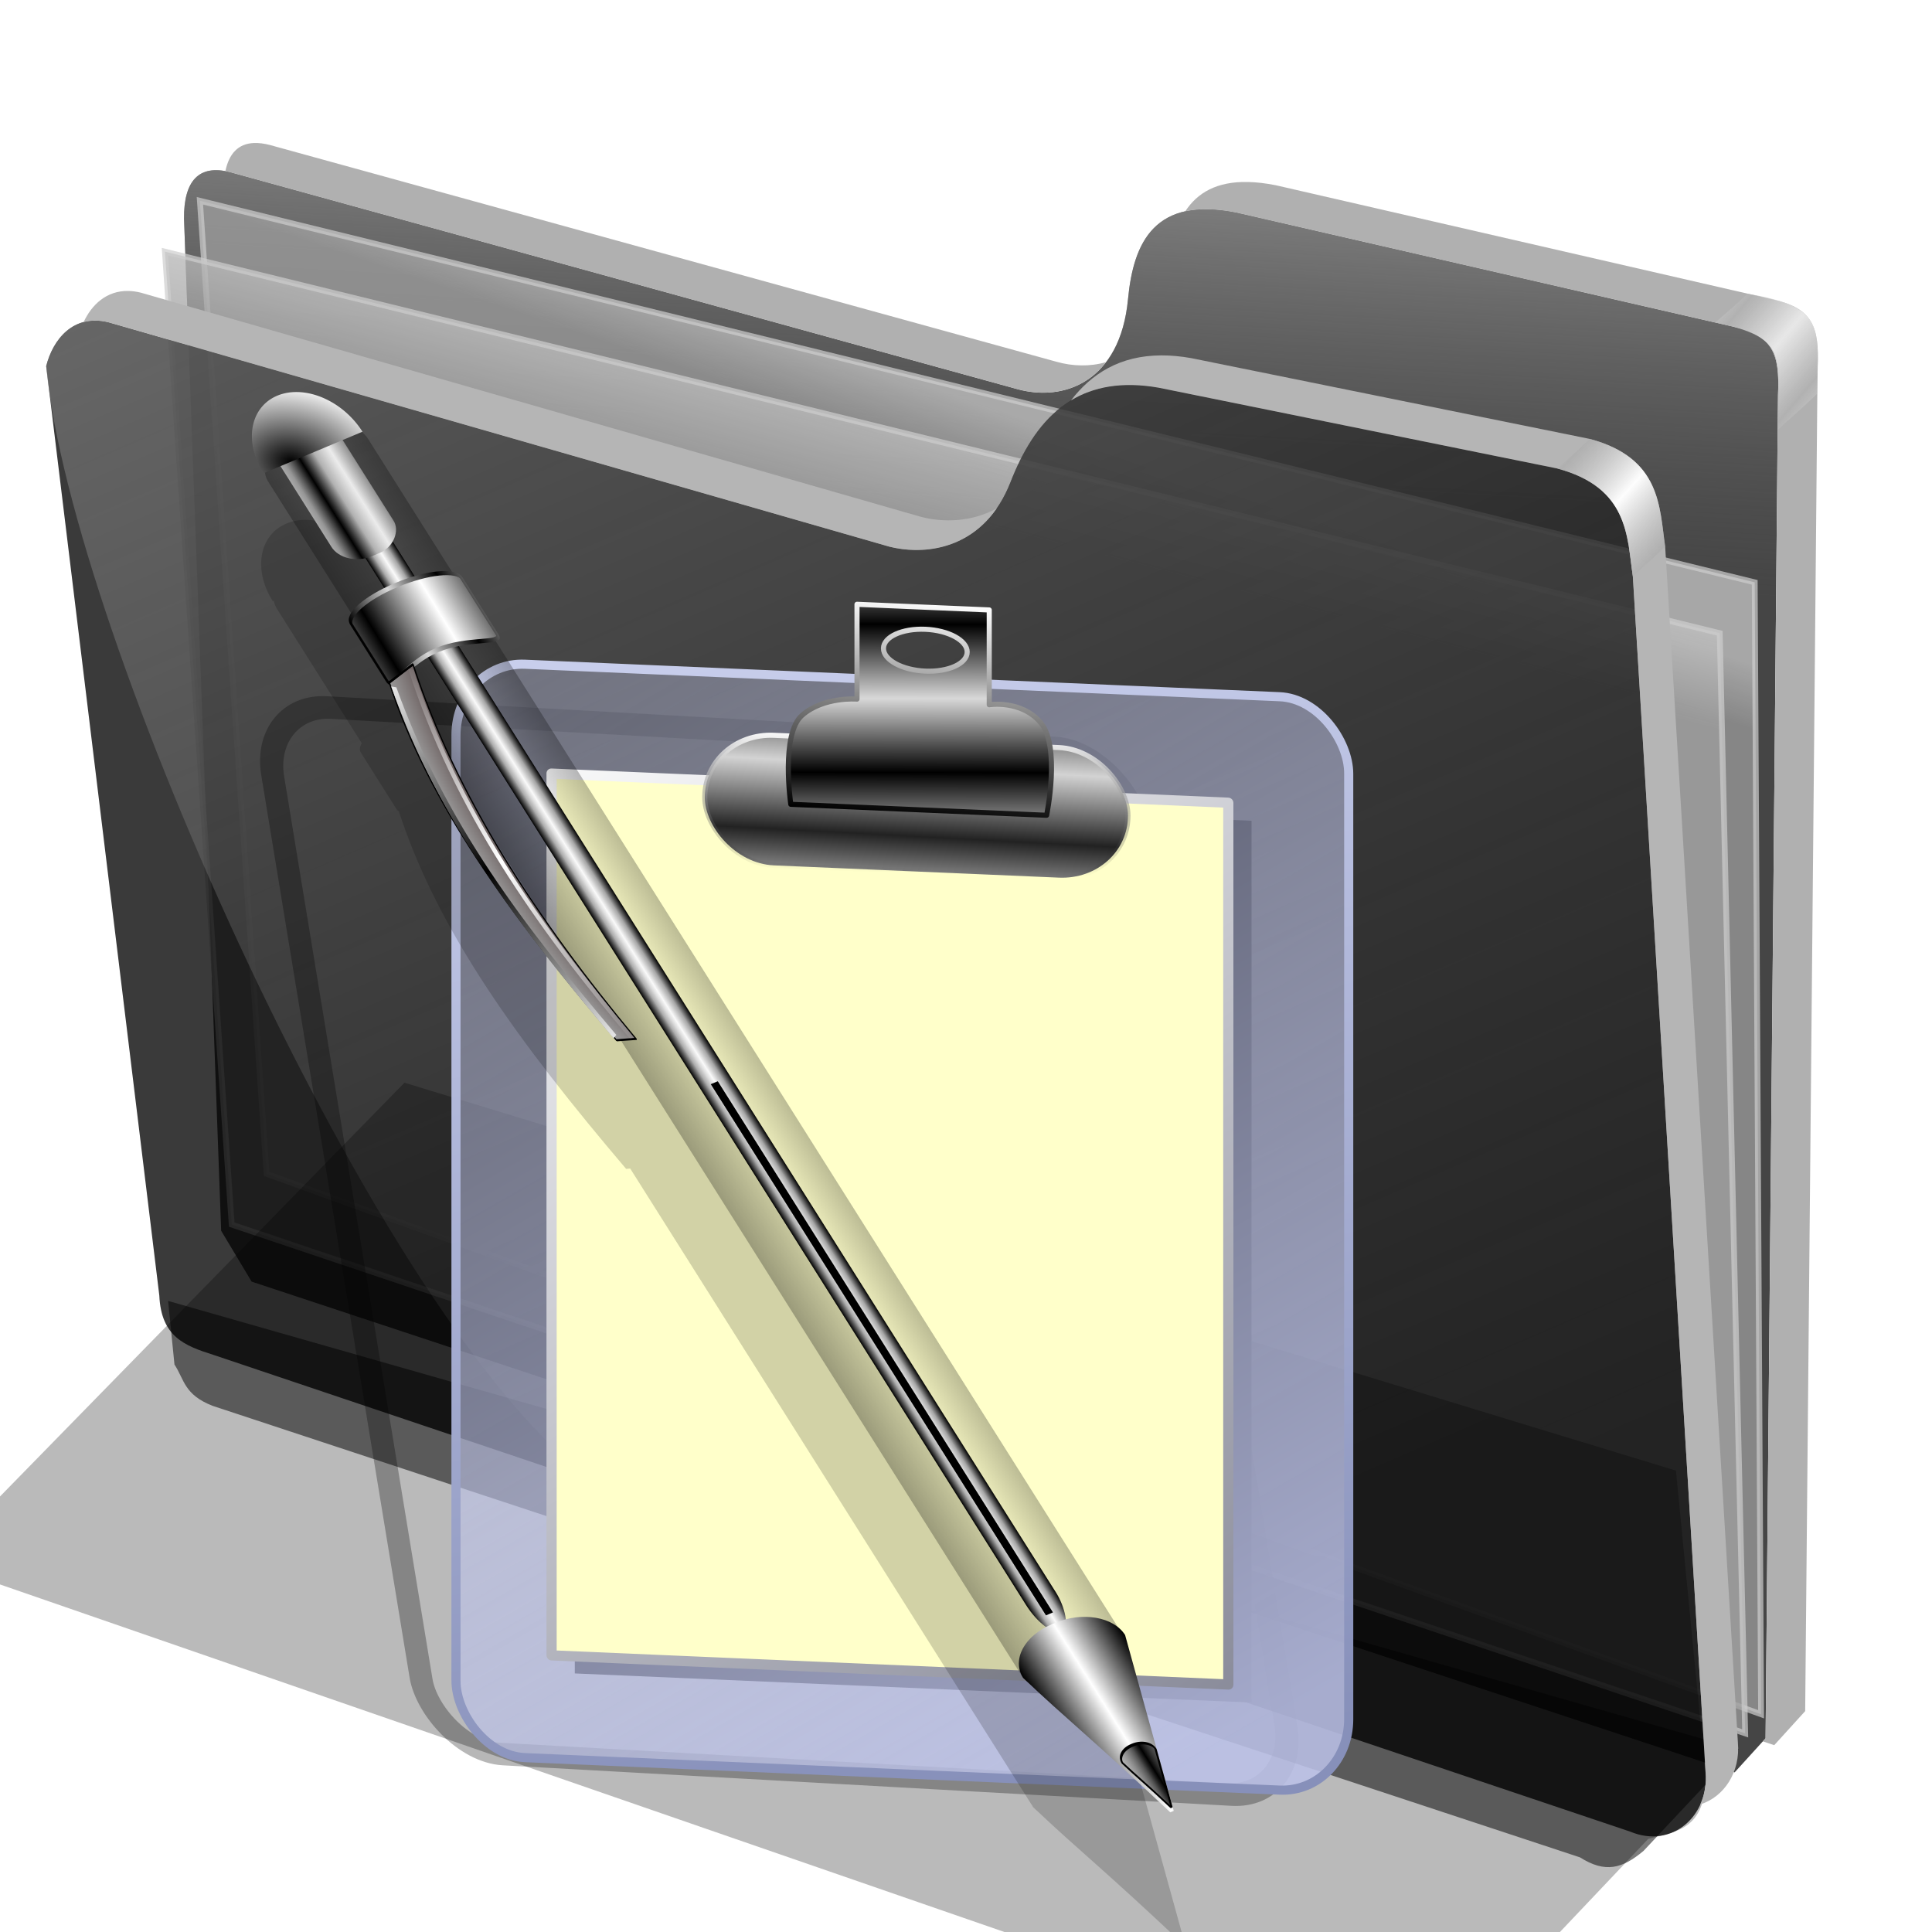 <?xml version="1.0" encoding="UTF-8" standalone="no"?>
<!-- Created with Inkscape (http://www.inkscape.org/) -->

<svg
   xmlns:dc="http://purl.org/dc/elements/1.1/"
   xmlns:cc="http://creativecommons.org/ns#"
   xmlns:rdf="http://www.w3.org/1999/02/22-rdf-syntax-ns#"
   xmlns:svg="http://www.w3.org/2000/svg"
   xmlns="http://www.w3.org/2000/svg"
   xmlns:xlink="http://www.w3.org/1999/xlink"
   xmlns:sodipodi="http://sodipodi.sourceforge.net/DTD/sodipodi-0.dtd"
   xmlns:inkscape="http://www.inkscape.org/namespaces/inkscape"
   id="svg2"
   inkscape:version="0.91 r13725"
   width="256"
   height="256"
   sodipodi:docname="folder-clipboard-history.svg"
   version="1.1">
  <defs
     id="defs6">
    <linearGradient
       id="linearGradient19908">
      <stop
         id="stop19910"
         stop-color="#ffffff"
         stop-opacity="1" />
      <stop
         id="stop19912"
         offset="1"
         stop-color="#171717"
         stop-opacity="0" />
    </linearGradient>
    <linearGradient
       id="linearGradient19886">
      <stop
         id="stop19888"
         stop-color="#000000"
         stop-opacity="1" />
      <stop
         id="stop19890"
         offset="1"
         stop-color="#d8d8d8"
         stop-opacity="1" />
    </linearGradient>
    <linearGradient
       inkscape:collect="always"
       id="linearGradient3574">
      <stop
         id="stop3576"
         stop-color="#868897"
         stop-opacity="1" />
      <stop
         offset="1"
         id="stop3578"
         stop-color="white"
         stop-opacity="1" />
    </linearGradient>
    <linearGradient
       id="linearGradient2799">
      <stop
         id="stop2801"
         stop-color="#d3d3d3"
         stop-opacity="1" />
      <stop
         id="stop2803"
         offset="1"
         stop-color="#222222"
         stop-opacity="1" />
    </linearGradient>
    <linearGradient
       id="linearGradient2768"
       inkscape:collect="always">
      <stop
         id="stop2770"
         stop-color="#8790ba"
         stop-opacity="1" />
      <stop
         id="stop2772"
         offset="1"
         stop-color="#c8ceec"
         stop-opacity="1" />
    </linearGradient>
    <linearGradient
       id="linearGradient2760">
      <stop
         id="stop2762"
         stop-color="#bbc1e8"
         stop-opacity="0.876" />
      <stop
         id="stop2764"
         offset="1"
         stop-color="#bcc1e2"
         stop-opacity="0.349" />
    </linearGradient>
    <linearGradient
       id="linearGradient2704">
      <stop
         id="stop2706"
         stop-color="black"
         stop-opacity="1" />
      <stop
         offset="1"
         id="stop2708"
         stop-color="white"
         stop-opacity="1" />
    </linearGradient>
    <linearGradient
       id="linearGradient2845">
      <stop
         id="stop2847"
         stop-color="black"
         stop-opacity="0" />
      <stop
         id="stop2849"
         offset="1"
         stop-color="black"
         stop-opacity="1" />
    </linearGradient>
    <linearGradient
       spreadMethod="reflect"
       y2="7.903"
       x2="141.31"
       y1="24.12"
       x1="141.97"
       gradientTransform="matrix(0.604,0.026,0,0.604,37.314,84.107)"
       gradientUnits="userSpaceOnUse"
       id="linearGradient3196"
       xlink:href="#linearGradient19886"
       inkscape:collect="always" />
    <linearGradient
       spreadMethod="reflect"
       y2="38.19"
       x2="133.82"
       y1="22.918"
       x1="133.98"
       gradientTransform="matrix(0.604,0,0,0.604,37.349,82.509)"
       gradientUnits="userSpaceOnUse"
       id="linearGradient3202"
       xlink:href="#linearGradient2799"
       inkscape:collect="always" />
    <linearGradient
       y2="32.826"
       x2="52.723"
       y1="227.58"
       x1="198.31"
       gradientTransform="matrix(0.676,0,0,0.675,29.572,70.512)"
       gradientUnits="userSpaceOnUse"
       id="linearGradient3205"
       xlink:href="#linearGradient3574"
       inkscape:collect="always" />
    <linearGradient
       y2="0.484"
       x2="32.423"
       y1="248.74"
       x1="185.35"
       gradientTransform="matrix(0.604,0,0,0.604,37.965,82.098)"
       gradientUnits="userSpaceOnUse"
       id="linearGradient3208"
       xlink:href="#linearGradient2760"
       inkscape:collect="always" />
    <linearGradient
       y2="0.484"
       x2="82.27"
       y1="249.71"
       x1="135.26"
       gradientTransform="matrix(0.604,0,0,0.604,37.965,82.098)"
       gradientUnits="userSpaceOnUse"
       id="linearGradient3210"
       xlink:href="#linearGradient2768"
       inkscape:collect="always" />
    <linearGradient
       inkscape:collect="always"
       xlink:href="#linearGradient2845"
       id="linearGradient3238"
       gradientUnits="userSpaceOnUse"
       gradientTransform="translate(-0.222,0.89)"
       spreadMethod="reflect"
       x1="70.72"
       y1="40.18"
       x2="76.22"
       y2="40.18" />
    <linearGradient
       inkscape:collect="always"
       xlink:href="#linearGradient2704"
       id="linearGradient3236"
       gradientUnits="userSpaceOnUse"
       spreadMethod="reflect"
       x1="61.38"
       y1="49.851"
       x2="74.28"
       y2="49.851" />
    <linearGradient
       inkscape:collect="always"
       xlink:href="#linearGradient2771"
       id="linearGradient3234-3"
       gradientUnits="userSpaceOnUse"
       gradientTransform="matrix(1.018,0,0,1,-1.549,-1.334)"
       spreadMethod="reflect"
       x1="50.703"
       y1="149.7"
       x2="74.28"
       y2="149.7" />
    <linearGradient
       inkscape:collect="always"
       xlink:href="#linearGradient2793-1"
       id="linearGradient3232-9"
       gradientUnits="userSpaceOnUse"
       gradientTransform="translate(-0.953,1.668)"
       spreadMethod="reflect"
       x1="71.5"
       y1="230.74"
       x2="78.65"
       y2="230.74" />
    <linearGradient
       inkscape:collect="always"
       xlink:href="#linearGradient2793-1"
       id="linearGradient3230-6"
       gradientUnits="userSpaceOnUse"
       gradientTransform="matrix(0.405,0,0,1,58.921,2.669)"
       spreadMethod="reflect"
       x1="30.24"
       y1="149.92"
       x2="39.584"
       y2="149.92" />
    <linearGradient
       inkscape:collect="always"
       xlink:href="#linearGradient2704"
       id="linearGradient3208-7"
       gradientUnits="userSpaceOnUse"
       gradientTransform="translate(-3.048,-0.339)"
       spreadMethod="reflect"
       x1="142.78"
       y1="164.45"
       x2="143.63"
       y2="135.67" />
    <linearGradient
       inkscape:collect="always"
       xlink:href="#linearGradient2812"
       id="linearGradient3206"
       gradientUnits="userSpaceOnUse"
       spreadMethod="reflect"
       x1="142.78"
       y1="164.45"
       x2="143.63"
       y2="135.67" />
    <linearGradient
       id="linearGradient2771">
      <stop
         id="stop2773"
         stop-color="black"
         stop-opacity="0.598" />
      <stop
         id="stop2779"
         stop-color="black"
         stop-opacity="0.498" />
      <stop
         offset="1"
         id="stop2775"
         stop-color="black"
         stop-opacity="0" />
    </linearGradient>
    <linearGradient
       id="linearGradient2793-1">
      <stop
         id="stop2795"
         stop-color="black"
         stop-opacity="1" />
      <stop
         offset="0.5"
         id="stop2799-5"
         stop-color="#b1b1b1"
         stop-opacity="1" />
      <stop
         id="stop2797"
         offset="1"
         stop-color="white"
         stop-opacity="1" />
    </linearGradient>
    <linearGradient
       id="linearGradient2881">
      <stop
         id="stop2883"
         stop-color="white"
         stop-opacity="0" />
      <stop
         id="stop2798-3"
         offset="0.25"
         stop-color="#dadada"
         stop-opacity="0" />
      <stop
         offset="0.375"
         id="stop2800"
         stop-color="#c8c8c8"
         stop-opacity="0" />
      <stop
         id="stop2794"
         stop-color="#b6b6b6"
         stop-opacity="1" />
      <stop
         offset="0.75"
         id="stop2796-2"
         stop-color="#4a3636"
         stop-opacity="1" />
      <stop
         offset="1"
         id="stop2885"
         stop-color="#9c9c9c"
         stop-opacity="1" />
    </linearGradient>
    <linearGradient
       inkscape:collect="always"
       id="linearGradient2812">
      <stop
         id="stop2814"
         stop-color="white"
         stop-opacity="1" />
      <stop
         offset="1"
         id="stop2816"
         stop-color="white"
         stop-opacity="0" />
    </linearGradient>
    <radialGradient
       r="12.513"
       fy="235.2"
       fx="68.52"
       cy="235.2"
       cx="68.52"
       gradientTransform="matrix(0.094,0.875,-1.777,0.191,480.002,138.57)"
       gradientUnits="userSpaceOnUse"
       id="radialGradient19108"
       xlink:href="#linearGradient2704"
       inkscape:collect="always" />
    <linearGradient
       y2="187.86"
       x2="162.04"
       y1="188.27"
       x1="146.7"
       spreadMethod="reflect"
       gradientUnits="userSpaceOnUse"
       id="linearGradient19110"
       xlink:href="#linearGradient2704"
       inkscape:collect="always" />
    <radialGradient
       r="7.284"
       fy="164.24"
       fx="145.54"
       cy="164.24"
       cx="145.54"
       gradientTransform="matrix(-5.851,0.027,-0.037,-7.966,1038.851,1470.102)"
       gradientUnits="userSpaceOnUse"
       id="radialGradient19112"
       xlink:href="#linearGradient2881"
       inkscape:collect="always" />
    <linearGradient
       spreadMethod="reflect"
       gradientUnits="userSpaceOnUse"
       y2="196.55"
       x2="154.89"
       y1="196.64"
       x1="143.24"
       id="linearGradient19900"
       xlink:href="#linearGradient19886"
       inkscape:collect="always" />
    <linearGradient
       gradientUnits="userSpaceOnUse"
       y2="64.25"
       x2="150.32"
       y1="36.885"
       x1="149.68"
       id="linearGradient19914"
       xlink:href="#linearGradient19908"
       inkscape:collect="always"
       gradientTransform="matrix(0.676,0,0,0.675,28.911,66.883)" />
    <linearGradient
       gradientUnits="userSpaceOnUse"
       y2="10.345"
       x2="127.98"
       y1="53.52"
       x1="125.32"
       id="linearGradient19922"
       xlink:href="#linearGradient2704"
       inkscape:collect="always"
       gradientTransform="matrix(0.675,0.029,0,0.675,28.885,68.12)" />
    <filter
       inkscape:collect="always"
       id="filter5424"
       x="-0.023"
       width="1.047"
       y="-0.025"
       height="1.05"
       color-interpolation-filters="sRGB">
      <feGaussianBlur
         inkscape:collect="always"
         stdDeviation="2.05"
         id="feGaussianBlur5426" />
    </filter>
    <filter
       inkscape:collect="always"
       id="filter4416"
       x="-0.027"
       width="1.053"
       y="-0.022"
       height="1.043"
       color-interpolation-filters="sRGB">
      <feGaussianBlur
         inkscape:collect="always"
         stdDeviation="2.199"
         id="feGaussianBlur4418" />
    </filter>
    <linearGradient
       inkscape:collect="always"
       id="linearGradient4167">
      <stop
         id="stop4169"
         stop-color="#adadad"
         stop-opacity="0.624" />
      <stop
         offset="1"
         id="stop4171"
         stop-color="#ffffff"
         stop-opacity="0.973" />
    </linearGradient>
    <linearGradient
       id="linearGradient4223"
       inkscape:collect="always">
      <stop
         id="stop4225"
         stop-color="#bebebe"
         stop-opacity="0.803" />
      <stop
         id="stop4227"
         offset="1"
         stop-color="#9f9f9f"
         stop-opacity="0.732" />
    </linearGradient>
    <linearGradient
       id="linearGradient4211"
       inkscape:collect="always">
      <stop
         id="stop4213"
         stop-color="#9f9f9f"
         stop-opacity="0.634" />
      <stop
         id="stop4215"
         offset="1"
         stop-color="#696969"
         stop-opacity="0" />
    </linearGradient>
    <linearGradient
       id="linearGradient4171"
       inkscape:collect="always">
      <stop
         id="stop4173"
         stop-color="#b2b2b2"
         stop-opacity="0.624" />
      <stop
         id="stop4175"
         offset="1"
         stop-color="#ffffff"
         stop-opacity="0.698" />
    </linearGradient>
    <linearGradient
       id="linearGradient4142"
       inkscape:collect="always">
      <stop
         id="stop4144"
         stop-color="#909090"
         stop-opacity="0.519" />
      <stop
         id="stop4146"
         offset="1"
         stop-color="#696969"
         stop-opacity="0" />
    </linearGradient>
    <linearGradient
       gradientUnits="userSpaceOnUse"
       y2="324.36"
       x2="278.75"
       y1="63.25"
       x1="165.74"
       id="linearGradient4148"
       xlink:href="#linearGradient4142"
       inkscape:collect="always" />
    <filter
       height="1.1"
       y="-0.05"
       width="1.056"
       x="-0.028"
       id="filter4160"
       inkscape:collect="always"
       color-interpolation-filters="sRGB">
      <feGaussianBlur
         id="feGaussianBlur4162"
         stdDeviation="3.563"
         inkscape:collect="always" />
    </filter>
    <linearGradient
       spreadMethod="reflect"
       gradientUnits="userSpaceOnUse"
       y2="114.16"
       x2="387.93"
       y1="106.85"
       x1="379.78"
       id="linearGradient4177"
       xlink:href="#linearGradient4167"
       inkscape:collect="always" />
    <linearGradient
       gradientTransform="translate(26.809,-26.383)"
       y2="114.16"
       x2="387.93"
       y1="108.46"
       x1="381.27"
       spreadMethod="reflect"
       gradientUnits="userSpaceOnUse"
       id="linearGradient4207"
       xlink:href="#linearGradient4171"
       inkscape:collect="always" />
    <linearGradient
       gradientUnits="userSpaceOnUse"
       y2="125.1"
       x2="281.1"
       y1="61.711"
       x1="284.7"
       id="linearGradient4217"
       xlink:href="#linearGradient4211"
       inkscape:collect="always" />
    <linearGradient
       gradientUnits="userSpaceOnUse"
       y2="103.09"
       x2="255.7"
       y1="93.26"
       x1="259.02"
       id="linearGradient4229"
       xlink:href="#linearGradient4223"
       inkscape:collect="always" />
    <linearGradient
       gradientUnits="userSpaceOnUse"
       y2="117.29"
       x2="258.99"
       y1="102.54"
       x1="262.84"
       id="linearGradient4237"
       xlink:href="#linearGradient4223"
       inkscape:collect="always" />
    <filter
       height="1.136"
       y="-0.068"
       width="1.049"
       x="-0.024"
       id="filter4257"
       inkscape:collect="always"
       color-interpolation-filters="sRGB">
      <feGaussianBlur
         id="feGaussianBlur4259"
         stdDeviation="2.754"
         inkscape:collect="always" />
    </filter>
  </defs>
  <sodipodi:namedview
     pagecolor="#ffffff"
     bordercolor="#666666"
     borderopacity="1"
     objecttolerance="10"
     gridtolerance="10"
     guidetolerance="10"
     inkscape:pageopacity="0"
     inkscape:pageshadow="2"
     inkscape:window-width="1920"
     inkscape:window-height="1056"
     id="namedview4"
     showgrid="false"
     inkscape:zoom="3.5234375"
     inkscape:cx="128"
     inkscape:cy="128"
     inkscape:window-x="0"
     inkscape:window-y="0"
     inkscape:window-maximized="1"
     inkscape:current-layer="svg2" />
  <g
     transform="matrix(0.771,0,0,0.771,-83.474,-22.941)"
     id="g4261">
    <path
       d="m 137.158,253.333 1.093,10.929 c 1.695,2.564 1.625,5.182 6.557,7.104 l 234.99,77.596 c 4.362,2.76 7.274,1.936 10.911,-1.093 l 16.393,-17.486 z"
       id="path4239"
       inkscape:connector-curvature="0"
       sodipodi:nodetypes="ccccccc"
       stroke-opacity="1"
       fill="#000000"
       filter="url(#filter4257)"
       fill-rule="evenodd"
       stroke="none"
       stroke-linejoin="miter"
       fill-opacity="0.514"
       stroke-linecap="butt"
       stroke-width="1" />
    <path
       d="M 146.277,241.277 139.894,67.34 c -0.054,-6.438 2.499,-9.417 7.979,-7.979 l 135.106,37.234 c 8.126,2.326 17.809,-1.267 19.149,-15.426 0.936,-9.894 4.671,-17.67 18.617,-14.894 l 85.638,19.681 c 6.411,1.511 7.818,4.448 7.447,11.702 l -2.128,230.851 -5.319,5.851 -254.867,-84.342 z"
       id="path4198"
       inkscape:connector-curvature="0"
       sodipodi:nodetypes="ccccsccccccc"
       stroke-opacity="1"
       fill="#000000"
       fill-rule="evenodd"
       stroke="none"
       stroke-linejoin="miter"
       fill-opacity="0.73"
       stroke-linecap="butt"
       stroke-width="1" />
    <path
       sodipodi:nodetypes="ccccsccccccc"
       inkscape:connector-curvature="0"
       id="path4209"
       d="M 146.277,241.277 139.894,67.34 c -0.054,-6.438 2.499,-9.417 7.979,-7.979 l 135.106,37.234 c 8.126,2.326 17.809,-1.267 19.149,-15.426 0.936,-9.894 4.671,-17.67 18.617,-14.894 l 85.638,19.681 c 6.411,1.511 7.818,4.448 7.447,11.702 l -2.128,230.851 -5.319,5.851 -254.867,-84.342 z"
       stroke-opacity="1"
       fill="url(#linearGradient4217)"
       fill-rule="evenodd"
       stroke="none"
       stroke-linejoin="miter"
       fill-opacity="1"
       stroke-linecap="butt"
       stroke-width="1" />
    <path
       inkscape:connector-curvature="0"
       id="path4221"
       d="m 142.623,64.262 267.213,65.574 1.093,194.536 -256.831,-92.896 z"
       sodipodi:nodetypes="ccccc"
       stroke-opacity="0.705"
       fill="url(#linearGradient4229)"
       fill-rule="evenodd"
       stroke="#cecece"
       stroke-linejoin="miter"
       fill-opacity="1"
       stroke-linecap="butt"
       stroke-width="1" />
    <path
       d="m 136.612,73.005 267.213,65.574 4.372,189.071 -260.109,-87.432 z"
       id="path4219"
       inkscape:connector-curvature="0"
       stroke-opacity="0.705"
       fill="url(#linearGradient4237)"
       fill-rule="evenodd"
       stroke="#cecece"
       stroke-linejoin="miter"
       fill-opacity="1"
       stroke-linecap="butt"
       stroke-width="1" />
    <path
       d="m 116.204,92.685 c 1.132,-4.541 4.635,-9.034 10.687,-7.545 L 261.111,123.704 c 6.481,1.636 16.363,0.332 20.833,-11.111 4.009,-10.262 10.874,-18.78 25.463,-16.204 l 68.519,13.889 c 12.253,3.29 11.967,11.681 12.963,18.519 l 12.5,205.556 c 0.65,7.443 -5.751,13.213 -12.963,10.185 L 144.907,262.593 c -4.922,-1.559 -8.94,-3.097 -9.259,-10.185 z"
       id="path4138"
       inkscape:connector-curvature="0"
       sodipodi:nodetypes="cccscccccccc"
       stroke-opacity="1"
       fill="#000000"
       fill-rule="evenodd"
       stroke="none"
       stroke-linejoin="miter"
       fill-opacity="0.77"
       stroke-linecap="butt"
       stroke-width="1" />
    <path
       sodipodi:nodetypes="cccsccccccc"
       inkscape:connector-curvature="0"
       id="path4140"
       d="m 116.204,92.685 c 1.132,-4.541 4.635,-9.034 10.687,-7.545 L 261.111,123.704 c 6.481,1.636 16.363,0.332 20.833,-11.111 4.009,-10.262 10.874,-18.78 25.463,-16.204 l 68.519,13.889 c 12.253,3.29 11.967,11.681 12.963,18.519 l 12.5,205.556 c 0.65,7.443 -5.751,13.213 -12.963,10.185 L 209.722,283.889 C 173.765,257.83 120.359,138.216 116.204,92.685 Z"
       stroke-opacity="1"
       fill="url(#linearGradient4148)"
       fill-rule="evenodd"
       stroke="none"
       stroke-linejoin="miter"
       fill-opacity="1"
       stroke-linecap="butt"
       stroke-width="1" />
    <path
       d="m 177.778,215.833 -80.556,82.407 255.556,88.426 38.75,-40.871 c 4.635,-1.302 9.968,-1.381 9.861,-10.981 L 396.296,282.5 Z"
       id="path4150"
       inkscape:connector-curvature="0"
       sodipodi:nodetypes="ccccccc"
       stroke-opacity="1"
       fill="#000000"
       filter="url(#filter4160)"
       fill-rule="evenodd"
       stroke="none"
       stroke-linejoin="miter"
       fill-opacity="0.273"
       stroke-linecap="butt"
       stroke-width="1" />
    <path
       inkscape:connector-curvature="0"
       d="m 130.297,79.758 c -3.737,-0.059 -6.271,2.374 -7.662,5.354 1.245,-0.331 2.659,-0.363 4.256,0.029 l 134.221,38.562 c 5.499,1.388 13.442,0.658 18.455,-6.582 -4.306,2.386 -9.166,2.433 -12.9,1.49 L 132.447,80.047 c -0.757,-0.186 -1.473,-0.278 -2.15,-0.289 z m 177.547,11.074 c -7.107,0.029 -11.993,3.152 -15.514,7.738 3.827,-2.318 8.719,-3.304 15.078,-2.182 l 68.518,13.889 c 12.253,3.29 11.967,11.682 12.963,18.52 l 12.5,205.555 c 0.175,2.008 -0.176,3.885 -0.904,5.51 4.096,-1.288 6.901,-5.556 6.461,-10.602 l -12.5,-205.557 c -0.996,-6.838 -0.71,-15.227 -12.963,-18.518 L 312.963,91.297 c -1.824,-0.322 -3.527,-0.471 -5.119,-0.465 z"
       id="path4164"
       stroke-opacity="1"
       fill="#b5b5b5"
       fill-rule="evenodd"
       stroke="none"
       stroke-linejoin="miter"
       fill-opacity="1"
       stroke-linecap="butt"
       stroke-width="1" />
    <path
       id="path4169"
       d="m 375.926,110.277 c 12.253,3.29 11.967,11.682 12.963,18.52 2.184,-2.058 3.134,-2.713 5.557,-5.094 -0.996,-6.838 -0.71,-15.227 -12.963,-18.518 -2.398,2.288 -2.992,2.799 -5.557,5.092 z"
       inkscape:connector-curvature="0"
       sodipodi:nodetypes="ccccc"
       stroke-opacity="1"
       fill="url(#linearGradient4177)"
       fill-rule="evenodd"
       stroke="none"
       stroke-linejoin="miter"
       fill-opacity="1"
       stroke-linecap="butt"
       stroke-width="1" />
    <path
       inkscape:connector-curvature="0"
       d="m 151.904,54.332 c -2.674,0.112 -4.278,1.802 -4.9,4.838 0.282,0.052 0.57,0.113 0.869,0.191 l 135.105,37.234 c 5.412,1.549 11.51,0.467 15.379,-4.605 -2.772,0.802 -5.762,0.728 -8.57,-0.076 L 154.682,54.682 c -1.027,-0.27 -1.954,-0.384 -2.777,-0.35 z m 170.883,6.701 c -5.399,-0.127 -8.737,1.853 -10.814,5.035 2.347,-0.519 5.228,-0.496 8.771,0.209 l 85.639,19.68 c 6.411,1.511 7.818,4.449 7.447,11.703 l -2.129,230.85 -0.475,0.521 1.965,0.65 5.318,-5.852 2.129,-230.852 c 0.371,-7.255 -1.036,-10.19 -7.447,-11.701 L 327.553,61.596 c -1.743,-0.347 -3.327,-0.529 -4.766,-0.562 z"
       id="path4200"
       stroke-opacity="1"
       fill="#b0b0b0"
       fill-rule="evenodd"
       stroke="none"
       stroke-linejoin="miter"
       fill-opacity="1"
       stroke-linecap="butt"
       stroke-width="1" />
    <path
       sodipodi:nodetypes="ccccc"
       inkscape:connector-curvature="0"
       d="m 403.124,85.141 c 12.402,2.867 10.717,4.984 10.703,18.468 2.184,-2.058 4.251,-3.752 6.674,-6.133 0.485,-12.137 1.005,-14.994 -11.898,-17.245 -2.398,2.288 -2.914,2.617 -5.479,4.91 z"
       id="path4205"
       stroke-opacity="1"
       fill="url(#linearGradient4207)"
       fill-rule="evenodd"
       stroke="none"
       stroke-linejoin="miter"
       fill-opacity="1"
       stroke-linecap="butt"
       stroke-width="1" />
  </g>
  <rect
     y="101.62"
     x="76.24"
     height="116.84"
     width="89.76"
     id="rect19906"
     transform="matrix(0.999,0.043,0,1,0,0)"
     fill="#000000"
     stroke="none"
     fill-opacity="1" />
  <rect
     ry="14.518"
     rx="13.55"
     y="31.526"
     x="51.01"
     height="211.05"
     width="172.33"
     id="rect1903"
     transform="matrix(0.665,0.037,0.108,0.657,-2.762,70.652)"
     stroke-miterlimit="4"
     style="fill:none;stroke:#000000;stroke-width:4.561;stroke-linecap:round;stroke-linejoin:round;stroke-miterlimit:4;stroke-dasharray:none;stroke-dashoffset:0;stroke-opacity:0.285;filter:url(#filter4416)" />
  <rect
     id="rect1873"
     width="118.41"
     height="144.88"
     x="60.48"
     y="85.02"
     rx="9.157"
     ry="9.802"
     transform="matrix(0.999,0.043,0,1,0,0)"
     stroke-dasharray="none"
     stroke-opacity="1"
     fill="url(#linearGradient3208)"
     stroke="url(#linearGradient3210)"
     stroke-linejoin="round"
     fill-opacity="1"
     stroke-linecap="round"
     stroke-width="1.208"
     stroke-dashoffset="0"
     stroke-miterlimit="4" />
  <rect
     id="rect2825"
     width="89.76"
     height="116.84"
     x="73.16"
     y="99.36"
     transform="matrix(0.999,0.043,0,1,0,0)"
     stroke-dasharray="none"
     stroke-opacity="1"
     fill="#ffffca"
     stroke="url(#linearGradient3205)"
     stroke-linejoin="round"
     fill-opacity="1"
     stroke-linecap="round"
     stroke-width="1.351"
     stroke-dashoffset="0"
     stroke-miterlimit="4" />
  <rect
     id="rect2797"
     width="56.13"
     height="17.234"
     x="93.48"
     y="93.02"
     rx="9.157"
     ry="8.617"
     transform="matrix(0.999,0.043,0,1,0,0)"
     stroke-dasharray="none"
     stroke-opacity="1"
     fill="url(#linearGradient3202)"
     stroke="url(#linearGradient19914)"
     stroke-linejoin="round"
     fill-opacity="1"
     stroke-linecap="round"
     stroke-width="0.676"
     stroke-dashoffset="0"
     stroke-miterlimit="4" />
  <path
     inkscape:connector-curvature="0"
     d="m 113.557,80.072 0,12.562 c 0,0 -4.398,-0.361 -7.272,2.141 -2.871,2.5 -1.499,11.8 -1.499,11.8 l 33.896,1.452 c 0,0 1.902,-9.138 -0.818,-12.308 -2.582,-3.008 -6.784,-2.335 -6.784,-2.335 l 0,-12.562 -17.523,-0.75 z m 9.054,3.311 c 3.064,0.131 5.546,1.478 5.546,3.01 0,1.532 -2.482,2.667 -5.546,2.535 -3.064,-0.131 -5.546,-1.478 -5.546,-3.01 0,-1.532 2.482,-2.666 5.546,-2.535 z"
     id="rect2807"
     sodipodi:nodetypes="cczcczccccsssc"
     stroke-dasharray="none"
     stroke-opacity="1"
     fill="url(#linearGradient3196)"
     stroke="url(#linearGradient19922)"
     stroke-linejoin="round"
     fill-opacity="1"
     stroke-linecap="round"
     stroke-width="0.675"
     stroke-dashoffset="0"
     stroke-miterlimit="4" />
  <path
     d="m 231.864,34.246 c -16.829,4.929 -23.521,5.872 -32.781,8.594 -0.13,0.027 -0.254,0.054 -0.375,0.094 -0.213,0.063 -0.409,0.122 -0.625,0.188 -0.077,0.072 -0.12,0.17 -0.188,0.25 -0.074,0.056 -0.151,0.093 -0.219,0.156 l -91.938,85.906 -0.938,-0.688 c -24.505,12.901 -43.06,26.226 -52.125,48.125 -0.182,-0.074 -0.331,-0.067 -0.469,0.062 l -8.219,7.688 c -0.365,0.341 -0.264,1.148 0.219,2.281 l -19.406,18.125 c -0.391,0.365 -0.632,0.838 -0.781,1.406 l -0.219,-0.25 c -4.54,4.242 -3.148,13.129 3.125,19.844 6.273,6.714 15.054,8.71 19.594,4.469 l -0.156,-0.156 c 0.576,-0.111 1.078,-0.322 1.469,-0.688 l 19.469,-18.188 c 0.931,0.428 1.609,0.494 1.938,0.188 l 8.219,-7.688 c 0.326,-0.304 0.061,-0.77 -0.625,-1.406 L 219.864,68.934 c 0.653,-0.098 1.224,-0.346 1.656,-0.75 l 11.156,-33.094 -0.812,-0.844 z"
     id="rect3168"
     inkscape:connector-curvature="0"
     transform="matrix(0.578,0.376,0,-0.578,22.389,189.891)"
     fill="#000000"
     filter="url(#filter5424)"
     stroke="none"
     fill-opacity="0.177" />
  <g
     id="g2830"
     transform="matrix(0.524,-0.22,-0.561,-0.889,83.637,291.934)">
    <g
       transform="translate(83.236,-16.454)"
       id="g2849">
      <rect
         id="rect2781-4"
         width="7.561"
         height="180.13"
         x="71.16"
         y="62.53"
         rx="3.781"
         ry="4.892"
         fill="url(#linearGradient3230-6)"
         stroke="none"
         fill-opacity="1" />
      <rect
         id="rect2801"
         width="1.779"
         height="79.17"
         x="73.831"
         y="65.2"
         fill="#000000"
         stroke="none"
         fill-opacity="1" />
      <rect
         id="rect2815"
         width="15.731"
         height="18.11"
         x="65.783"
         y="223.35"
         ry="3.098"
         rx="6.912"
         fill="url(#linearGradient3232-9)"
         stroke="none"
         fill-opacity="1" />
      <rect
         id="rect1873-5"
         width="25.352"
         height="187.69"
         x="61.38"
         y="54.52"
         ry="4.892"
         rx="12.676"
         fill="url(#linearGradient3234-3)"
         stroke="none"
         fill-opacity="1" />
      <path
         inkscape:connector-curvature="0"
         d="m 73.831,35.841 0.89,0 12.453,23.128 c 0,2.71 -5.554,4.892 -12.453,4.892 l -0.89,0 c -6.899,0 -12.453,-2.182 -12.453,-4.892 3.408,-6.912 6.307,-10.92 12.453,-23.128 z"
         id="rect2760"
         sodipodi:nodetypes="ccccccc"
         fill="url(#linearGradient3236)"
         stroke="none"
         fill-opacity="1" />
      <path
         inkscape:connector-curvature="0"
         sodipodi:nodetypes="ccccccc"
         id="path2803"
         d="m 74.548,36.508 0.289,0 4.052,7.526 c 0,0.882 -1.807,1.592 -4.052,1.592 l -0.289,0 c -2.245,0 -4.052,-0.71 -4.052,-1.592 1.109,-2.249 2.052,-3.553 4.052,-7.526 z"
         stroke-dasharray="none"
         stroke-opacity="1"
         fill="url(#linearGradient3238)"
         stroke="#000000"
         stroke-linejoin="round"
         fill-opacity="1"
         stroke-linecap="round"
         stroke-width="0.4"
         stroke-dashoffset="0"
         stroke-miterlimit="4" />
      <path
         sodipodi:type="arc"
         id="path2825"
         sodipodi:cx="74.005699"
         sodipodi:cy="243.48695"
         sodipodi:rx="12.513041"
         sodipodi:ry="8.4611988"
         d="m 86.519,243.487 a 12.513,8.461 0 0 1 -6.257,7.328 12.513,8.461 0 0 1 -12.513,0 12.513,8.461 0 0 1 -6.257,-7.328"
         transform="translate(0,-5.005)"
         sodipodi:start="0"
         sodipodi:end="3.1415927"
         sodipodi:open="true"
         stroke-dasharray="none"
         stroke-opacity="1"
         fill="url(#radialGradient19108)"
         stroke="none"
         stroke-linejoin="round"
         fill-opacity="1"
         stroke-linecap="round"
         stroke-width="0.6"
         stroke-dashoffset="0"
         stroke-miterlimit="4" />
    </g>
    <path
       inkscape:connector-curvature="0"
       sodipodi:nodetypes="cccsccc"
       id="rect2858"
       d="m 157.157,192.605 c 7.708,0 13.913,-2.55 13.913,-1.21 l 0,8.469 c 0,1.34 -6.205,2.42 -13.913,2.42 -7.708,0 -13.913,-1.079 -13.913,-2.42 l 0,-8.469 c 0,-1.34 6.205,1.21 13.913,1.21 z"
       stroke-opacity="1"
       fill="url(#linearGradient19110)"
       stroke="url(#linearGradient19900)"
       stroke-linejoin="round"
       fill-opacity="1"
       stroke-linecap="round"
       stroke-width="0.6"
       stroke-dashoffset="0"
       stroke-miterlimit="4" />
    <path
       inkscape:connector-curvature="0"
       sodipodi:nodetypes="ccccc"
       id="path2869"
       d="m 143.486,191.153 7.017,0.968 c -8.066,-17.672 -7.465,-36.21 -2.662,-55.168 l -4.075,0.801 c -5.497,20.111 -7.687,37.16 -0.28,53.4 z"
       stroke-dasharray="none"
       stroke-opacity="1"
       fill="url(#radialGradient19112)"
       fill-rule="evenodd"
       stroke="#000000"
       stroke-linejoin="round"
       fill-opacity="1"
       stroke-linecap="round"
       stroke-width="0.3"
       stroke-miterlimit="4" />
    <path
       inkscape:connector-curvature="0"
       sodipodi:nodetypes="cc"
       id="path2802"
       d="m 147.197,137.249 c -4.724,17.621 -6.472,35.589 2.258,54.409"
       stroke-opacity="1"
       fill="none"
       stroke="url(#linearGradient3206)"
       stroke-linejoin="miter"
       stroke-linecap="butt"
       stroke-width="1" />
    <path
       inkscape:connector-curvature="0"
       d="m 143.923,138.265 c -4.724,17.621 -7.601,33.332 -0.113,52.151"
       id="path2820"
       sodipodi:nodetypes="cc"
       stroke-opacity="1"
       fill="none"
       stroke="url(#linearGradient3208-7)"
       stroke-linejoin="miter"
       stroke-linecap="butt"
       stroke-width="1" />
  </g>
  <g
     id="text4194"
     transform="translate(39.749,-63.048)"
     font-style="normal"
     word-spacing="0"
     line-height="125%"
     font-weight="bold"
     font-stretch="normal"
     letter-spacing="0"
     font-variant="normal"
     font-size="7.5"
     stroke-opacity="1"
     font-family="STIXIntegralsSm"
     fill="#000000"
     stroke="none"
     stroke-linejoin="miter"
     fill-opacity="1"
     stroke-linecap="butt"
     stroke-width="1">
    <path
       d="m -33.815,58.841 -2.205,0 -0.348,0.996 -1.417,0 2.025,-5.468 1.681,0 2.025,5.468 -1.417,0 -0.344,-0.996 z m -1.853,-1.014 1.498,0 -0.747,-2.175 -0.751,2.175 z"
       id="path4199"
       inkscape:connector-curvature="0" />
    <path
       d="m -31.332,54.369 2.34,0 q 1.044,0 1.6,0.465 0.56,0.461 0.56,1.318 0,0.861 -0.56,1.326 -0.557,0.461 -1.6,0.461 l -0.93,0 0,1.897 -1.41,0 0,-5.468 z m 1.41,1.022 0,1.527 0.78,0 q 0.41,0 0.634,-0.198 0.223,-0.201 0.223,-0.568 0,-0.366 -0.223,-0.564 -0.223,-0.198 -0.634,-0.198 l -0.78,0 z"
       id="path4201"
       inkscape:connector-curvature="0" />
  </g>
</svg>
